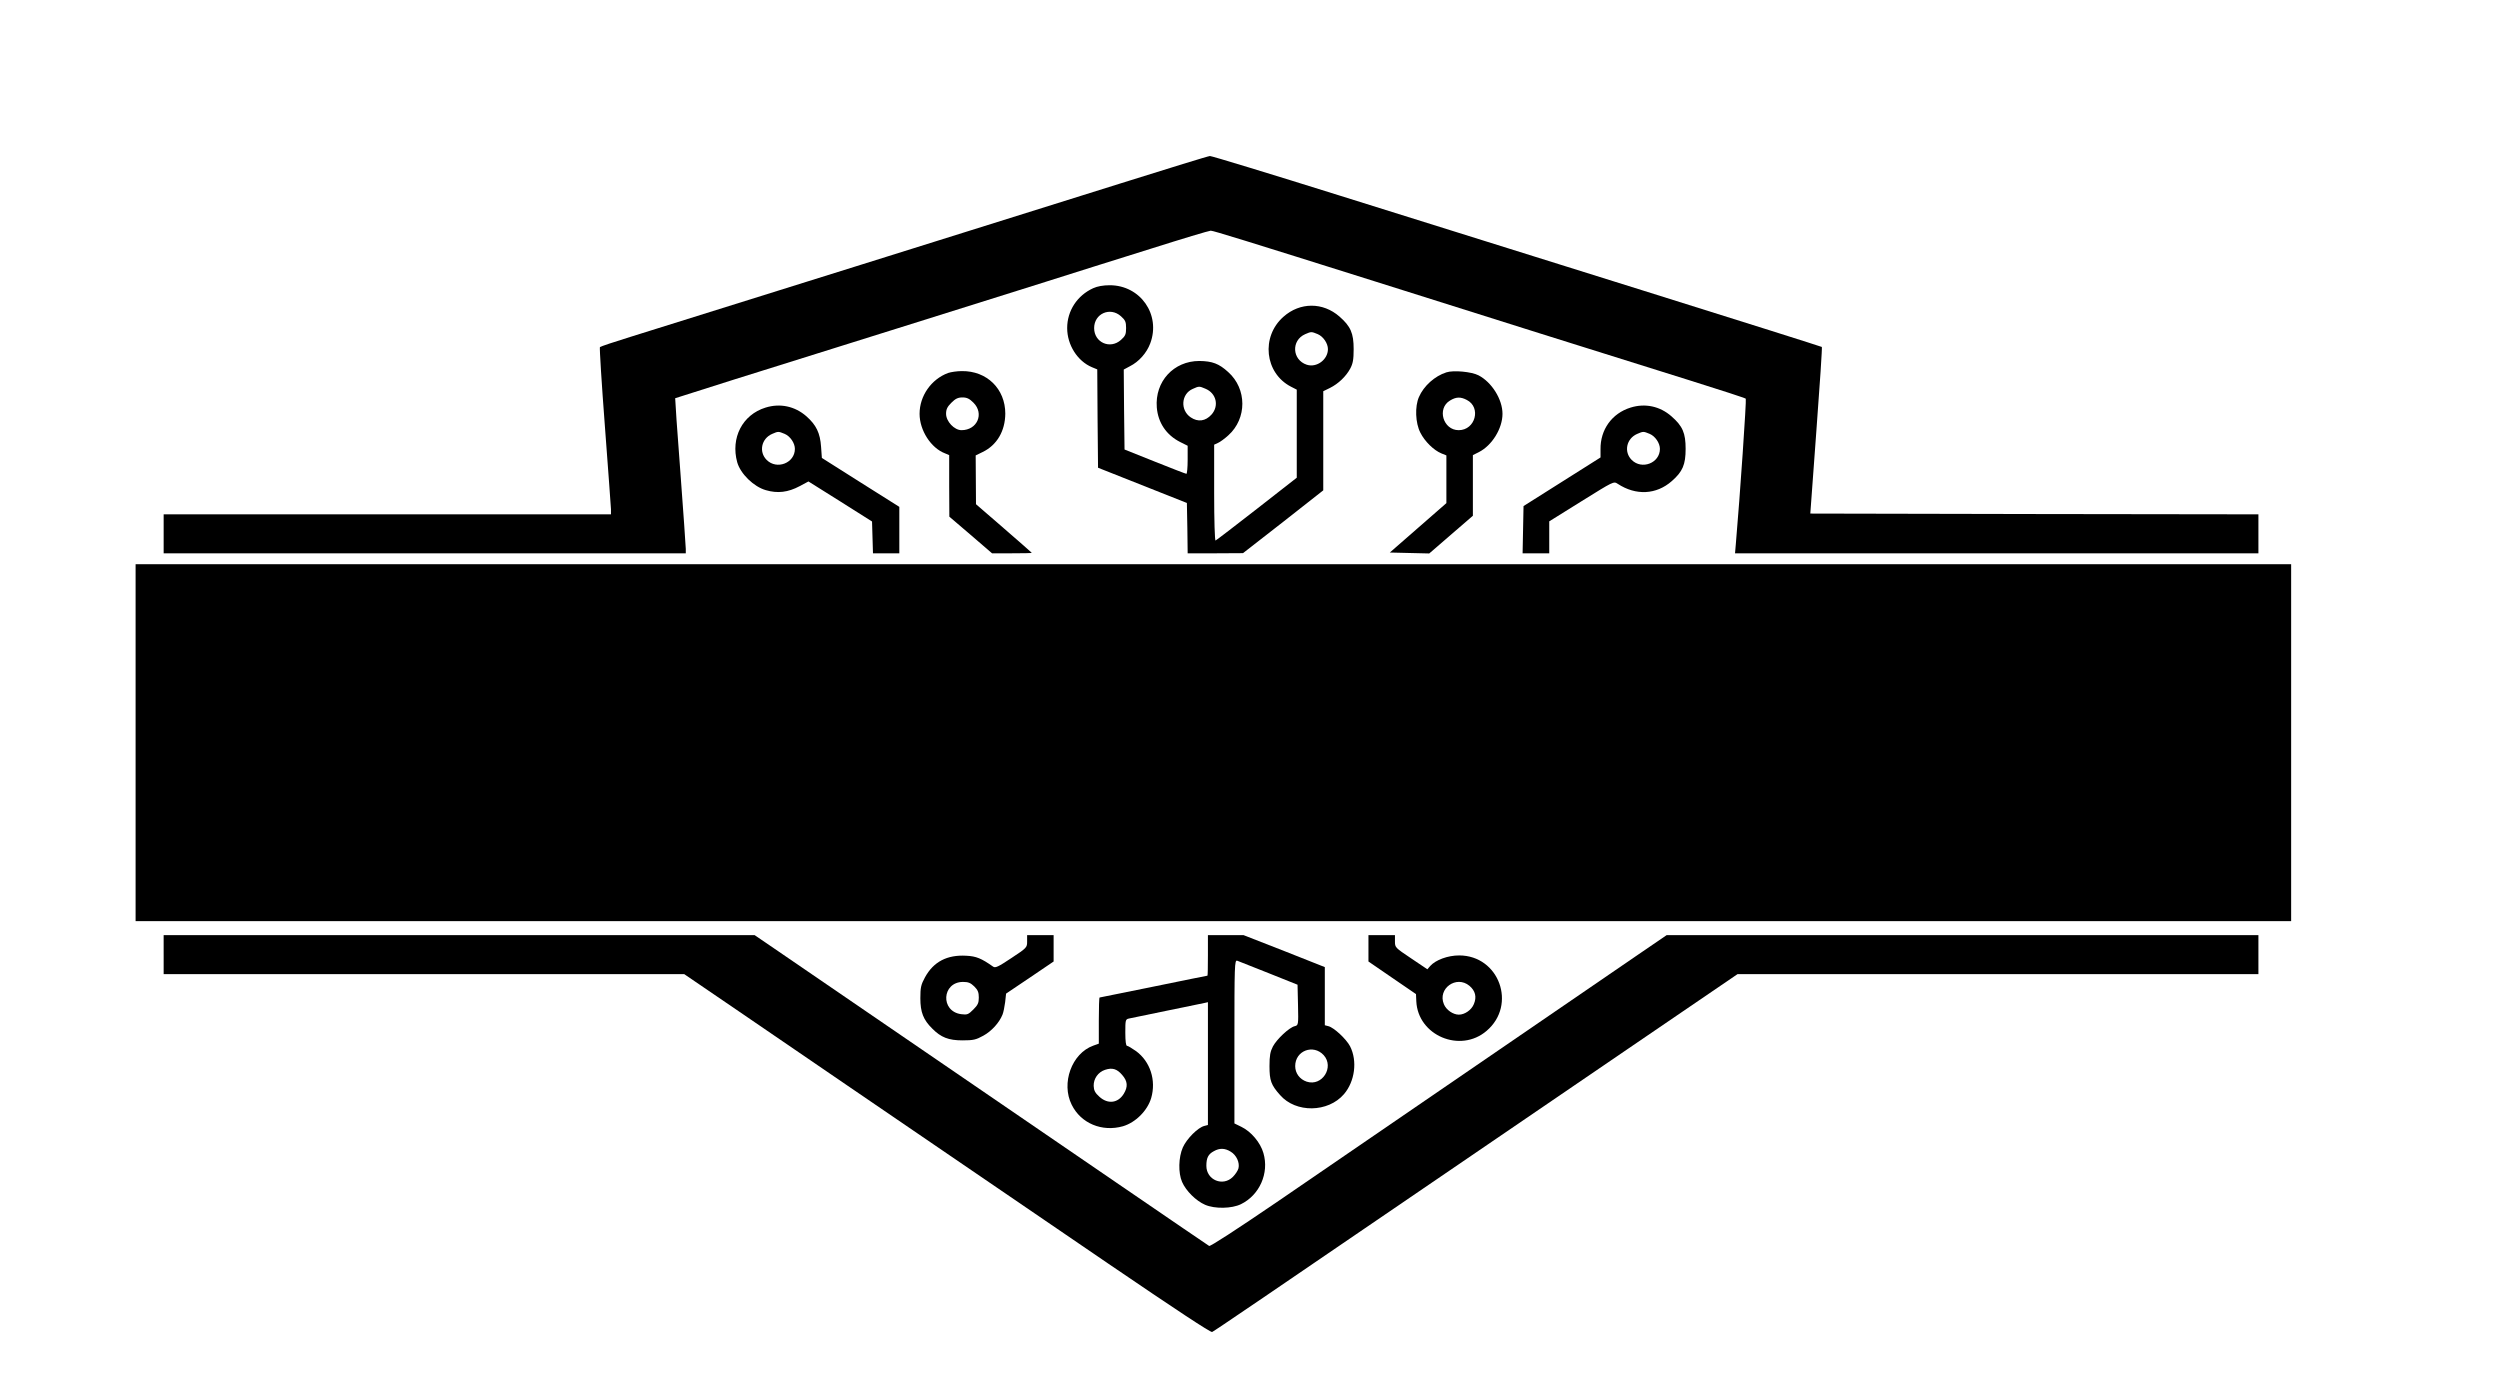 <?xml version="1.0" standalone="no"?>
<!DOCTYPE svg PUBLIC "-//W3C//DTD SVG 20010904//EN"
 "http://www.w3.org/TR/2001/REC-SVG-20010904/DTD/svg10.dtd">
<svg version="1.0" xmlns="http://www.w3.org/2000/svg"
 width="1604pt" height="894pt" viewBox="0 0 1604 894"
 preserveAspectRatio="xMidYMid meet">
<g transform="translate(0,894) scale(0.1,-0.1)"
fill="#000000" stroke="none">
<path d="M7195 7765 c-562 -176 -2807 -880 -3149 -986 -104 -32 -193 -62 -197
-66 -3 -5 11 -233 32 -508 21 -275 38 -515 39 -532 l0 -33 -1435 0 -1435 0 0
-125 0 -125 1675 0 1675 0 0 28 c0 16 -16 239 -35 497 -20 257 -34 469 -33
470 2 1 172 55 378 120 586 183 1570 492 1955 613 193 61 515 163 718 226 202
64 375 116 385 116 17 0 223 -64 1062 -328 245 -77 717 -226 1050 -331 333
-104 765 -240 960 -301 195 -61 358 -114 361 -118 5 -6 -37 -623 -64 -934 l-5
-58 1679 0 1679 0 0 125 0 125 -1438 2 -1437 3 39 532 c22 293 38 535 35 537
-2 2 -517 165 -1144 361 -627 196 -1506 471 -1952 611 -447 140 -821 254 -830
253 -10 0 -265 -79 -568 -174z"/>
<path d="M7014 7091 c-103 -47 -167 -145 -167 -256 0 -108 66 -212 159 -251
l34 -14 2 -315 3 -316 285 -113 285 -113 3 -162 2 -161 178 0 177 1 258 201
257 202 0 318 0 318 43 21 c54 27 103 74 130 124 17 32 22 57 22 125 0 102
-19 146 -91 209 -106 93 -253 93 -359 -1 -146 -128 -121 -362 48 -449 l37 -19
0 -283 0 -282 -256 -200 c-141 -110 -260 -201 -265 -203 -5 -2 -9 128 -9 306
l0 309 24 11 c14 6 44 28 67 49 120 108 120 298 -1 406 -59 54 -102 70 -185
71 -165 0 -286 -132 -273 -298 8 -98 61 -177 150 -222 l48 -24 0 -90 c0 -50
-4 -90 -8 -90 -4 0 -95 35 -202 78 l-195 78 -3 257 -2 256 39 21 c58 29 108
85 131 147 69 184 -63 373 -260 373 -42 0 -80 -7 -106 -19z m178 -180 c28 -25
33 -36 33 -76 0 -40 -5 -51 -33 -76 -69 -62 -172 -17 -172 76 0 93 103 138
172 76z m1263 -115 c35 -15 65 -59 65 -96 0 -67 -72 -121 -136 -100 -94 31
-101 156 -10 196 39 17 40 17 81 0z m-721 -350 c70 -29 89 -110 39 -166 -39
-43 -87 -49 -133 -18 -69 46 -62 151 13 183 40 18 41 18 81 1z"/>
<path d="M6083 6547 c-108 -40 -183 -147 -183 -262 0 -106 73 -220 164 -254
l26 -11 0 -197 1 -198 137 -117 137 -118 128 0 c70 0 127 1 127 3 0 1 -81 72
-179 157 l-179 155 -1 157 -1 156 45 22 c91 44 144 134 145 246 0 159 -118
275 -279 273 -31 0 -70 -6 -88 -12z m163 -191 c70 -70 24 -176 -77 -176 -46 0
-99 56 -99 105 0 29 8 45 34 71 26 26 42 34 71 34 29 0 45 -8 71 -34z"/>
<path d="M9280 6551 c-75 -24 -145 -87 -176 -158 -27 -61 -23 -167 9 -229 28
-56 86 -113 135 -133 l32 -13 0 -153 0 -153 -182 -159 -181 -158 126 -3 127
-3 140 121 140 121 0 194 0 195 38 19 c85 43 152 152 152 246 0 93 -69 203
-154 247 -44 23 -161 34 -206 19z m131 -177 c94 -48 55 -194 -52 -194 -100 0
-141 139 -56 190 39 24 68 25 108 4z"/>
<path d="M4912 6325 c-149 -46 -225 -195 -182 -351 21 -74 106 -157 184 -179
75 -22 142 -14 217 26 l56 30 204 -128 204 -129 3 -102 3 -102 84 0 85 0 0
149 0 149 -249 157 -248 157 -5 71 c-6 89 -31 140 -94 196 -74 65 -169 85
-262 56z m123 -169 c35 -15 65 -59 65 -96 0 -91 -116 -136 -181 -71 -52 52
-34 137 35 167 39 17 40 17 81 0z"/>
<path d="M10462 6325 c-120 -37 -195 -142 -193 -268 l0 -52 -247 -156 -247
-156 -3 -151 -3 -152 86 0 85 0 0 103 0 102 207 129 c206 128 206 129 232 112
117 -77 248 -70 347 17 70 61 89 106 89 207 0 102 -19 146 -91 209 -74 65
-169 85 -262 56z m123 -169 c35 -15 65 -59 65 -96 0 -91 -116 -136 -181 -71
-52 52 -34 137 35 167 39 17 40 17 81 0z"/>
<path d="M870 4175 l0 -1145 6915 0 6915 0 0 1145 0 1145 -6915 0 -6915 0 0
-1145z"/>
<path d="M1050 2815 l0 -125 1670 0 1670 0 355 -242 c195 -134 507 -346 692
-473 537 -366 981 -669 1676 -1144 429 -292 654 -441 664 -437 14 6 323 216
1663 1131 162 111 613 418 1001 683 l707 482 1671 0 1671 0 0 125 0 125 -1898
0 -1899 0 -199 -136 c-799 -548 -1949 -1335 -2301 -1576 -267 -182 -428 -286
-435 -282 -14 8 -912 623 -1973 1349 -352 241 -708 485 -792 542 l-151 103
-1896 0 -1896 0 0 -125z"/>
<path d="M6590 2900 c0 -39 -1 -41 -101 -107 -84 -56 -103 -65 -117 -55 -75
53 -109 67 -172 70 -123 7 -210 -38 -265 -138 -26 -48 -30 -65 -30 -135 0 -89
19 -138 76 -194 56 -57 105 -76 194 -76 70 0 87 4 134 30 53 29 102 83 123
135 6 14 13 50 17 80 l6 55 153 103 152 103 0 84 0 85 -85 0 -85 0 0 -40z
m-339 -289 c23 -23 29 -38 29 -71 0 -35 -6 -48 -35 -77 -32 -32 -39 -35 -78
-30 -135 18 -124 206 11 207 35 0 49 -6 73 -29z"/>
<path d="M7750 2810 c0 -71 -1 -130 -3 -130 -2 0 -157 -31 -346 -70 -188 -38
-344 -70 -346 -70 -3 0 -5 -67 -5 -148 l0 -148 -36 -13 c-138 -50 -207 -241
-138 -379 59 -120 195 -176 329 -138 81 24 157 100 181 181 33 114 -6 234 -97
301 -26 18 -52 34 -58 34 -7 0 -11 29 -11 85 0 80 1 85 23 90 12 3 121 25 242
50 121 25 230 47 243 50 l22 5 0 -394 0 -394 -23 -6 c-41 -10 -113 -82 -138
-138 -28 -64 -30 -163 -5 -221 25 -58 90 -122 148 -147 62 -27 171 -25 230 4
119 58 182 199 144 328 -19 67 -79 138 -141 168 l-45 22 0 525 c0 495 1 524
18 519 9 -3 100 -39 202 -80 l185 -74 3 -130 c3 -129 2 -130 -21 -136 -35 -8
-115 -83 -140 -130 -17 -33 -22 -58 -22 -126 0 -93 10 -121 68 -186 101 -116
308 -113 410 6 70 82 87 213 39 307 -24 46 -103 120 -139 129 l-23 6 0 187 0
186 -260 103 -261 102 -114 0 -115 0 0 -130z m743 -640 c69 -77 -10 -202 -109
-170 -45 15 -74 54 -74 100 0 99 116 143 183 70z m-1293 -127 c35 -40 38 -75
10 -121 -37 -60 -102 -68 -156 -19 -28 25 -36 41 -37 70 -1 46 28 88 73 103
46 15 76 7 110 -33z m696 -492 c37 -22 59 -70 50 -107 -4 -15 -20 -39 -36 -55
-64 -64 -170 -20 -170 71 0 51 12 75 48 94 37 21 71 20 108 -3z"/>
<path d="M8780 2855 l0 -84 153 -105 152 -104 2 -46 c10 -220 282 -335 451
-190 196 167 80 484 -176 484 -73 0 -151 -29 -186 -68 l-18 -21 -104 70 c-103
69 -104 70 -104 109 l0 40 -85 0 -85 0 0 -85z m648 -240 c38 -32 48 -72 28
-118 -15 -37 -58 -67 -96 -67 -37 0 -81 30 -96 67 -42 100 80 188 164 118z"/>
</g>
</svg>
